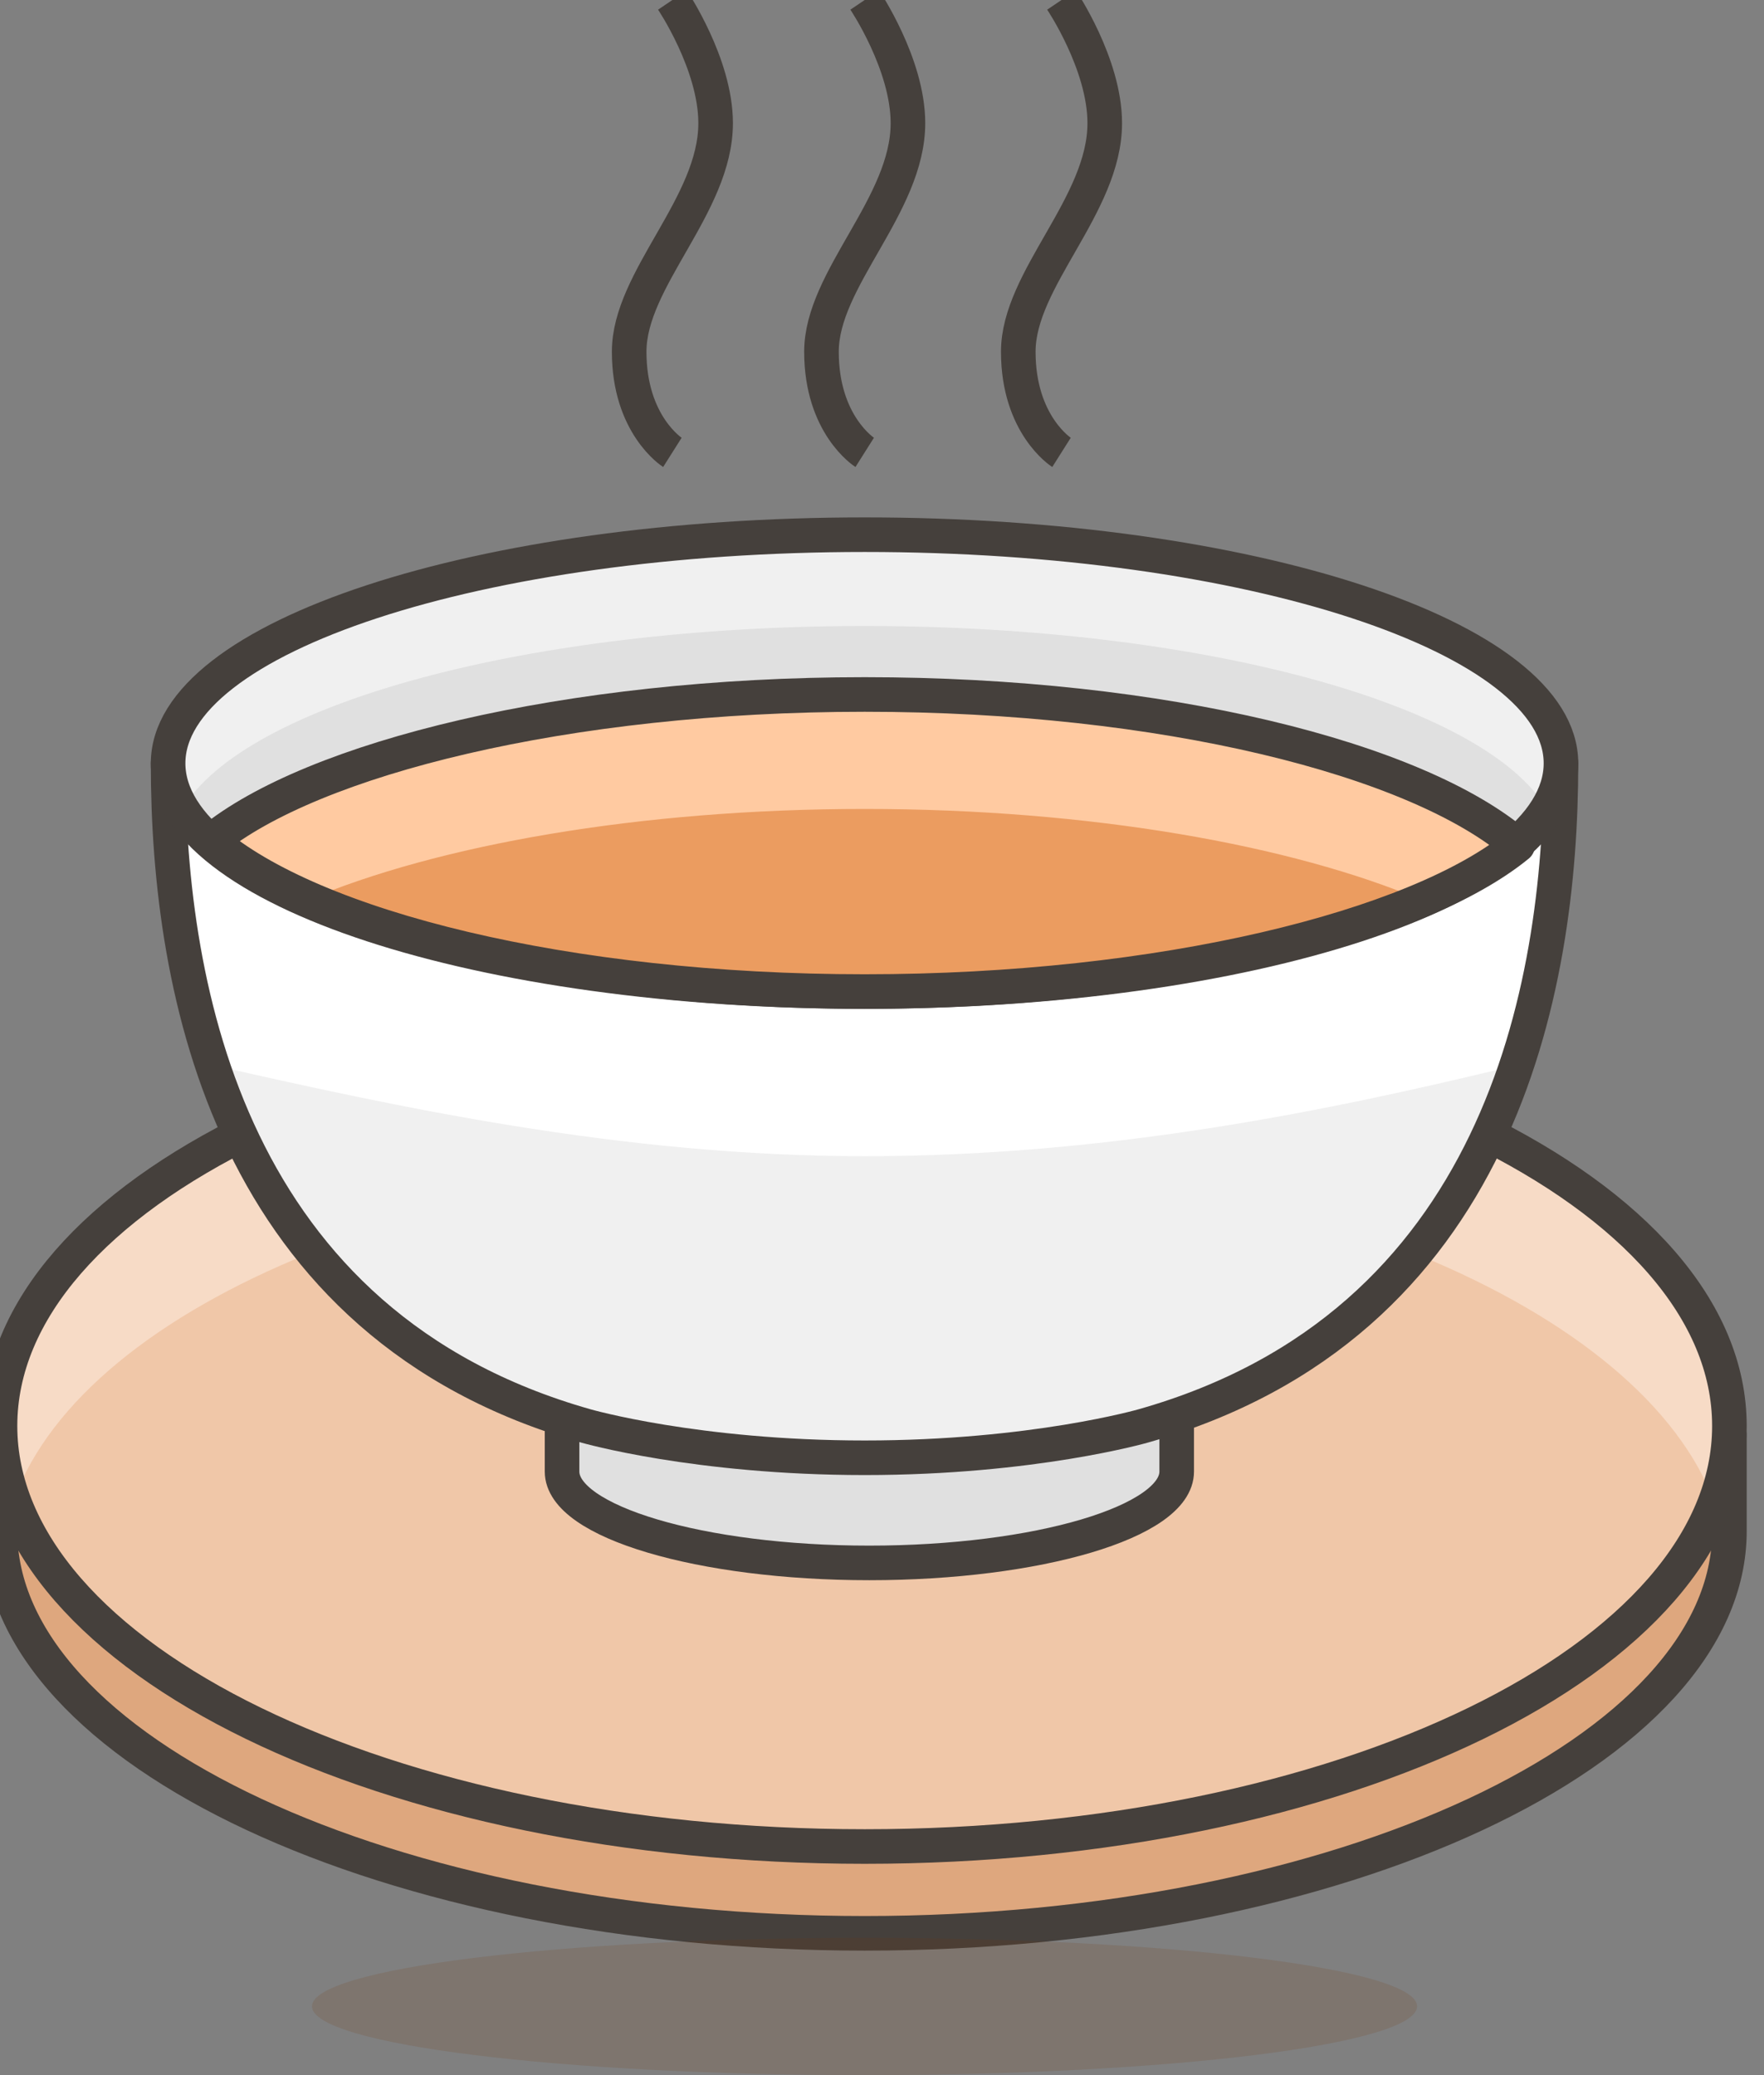 <svg width="51" height="60" viewBox="0 0 51 60" fill="none" xmlns="http://www.w3.org/2000/svg" xmlns:xlink="http://www.w3.org/1999/xlink">
	<rect x="0" y="0" width="51" height="60" fill="#808080" stroke="none"/>
	<desc>
			Created with Pixso.
	</desc>
	<defs/>
	<path id="Vector" d="M50 44.27C50 50.61 38.75 55.9 25 55.9C11.25 55.9 0 50.61 0 44.27L0 41.49L50 41.49L50 44.27Z" fill="#DEA77E" fill-opacity="1" fill-rule="nonzero"/>
	<path id="Vector" d="M25 55.9C11.25 55.9 0 50.61 0 44.27L0 41.49L50 41.49L50 44.27C50 50.61 38.75 55.9 25 55.9Z" stroke="#45403C" stroke-opacity="1" stroke-width="1" stroke-linejoin="round"/>
	<path id="Vector" d="M50 41.23C50 47.94 38.8 53.39 25 53.39C11.19 53.39 0 47.94 0 41.23C0 34.51 11.19 29.07 25 29.07C38.8 29.07 50 34.51 50 41.23Z" fill="#F0C7A8" fill-opacity="1" fill-rule="evenodd"/>
	<path id="Vector" d="M25 33.43C37.22 33.43 47.5 37.79 49.58 43.48C49.86 42.81 50 42.02 50 41.36C50 34.62 38.75 29.2 25 29.2C11.25 29.2 0 34.49 0 41.23C0 42.02 0.13 42.68 0.41 43.34C2.5 37.66 12.77 33.43 25 33.43Z" fill="#F7DBC6" fill-opacity="1" fill-rule="nonzero"/>
	<path id="Vector" d="M25 53.39C11.19 53.39 0 47.94 0 41.23C0 34.51 11.19 29.07 25 29.07C38.8 29.07 50 34.51 50 41.23C50 47.94 38.8 53.39 25 53.39Z" stroke="#45403C" stroke-opacity="1" stroke-width="1" stroke-linejoin="round"/>
	<g opacity="0.15">
		<path id="Vector" d="M40.97 58.01C40.97 59.11 33.82 60 25 60C16.17 60 9.02 59.11 9.02 58.01C9.02 56.92 16.17 56.03 25 56.03C33.82 56.03 40.97 56.92 40.97 58.01Z" fill="#733506" fill-opacity="1" fill-rule="evenodd"/>
	</g>
	<path id="Vector" d="M19.44 13.08C19.44 13.08 18.19 12.29 18.19 10.17C18.19 8.06 20.69 5.94 20.69 3.56C20.69 1.85 19.44 0 19.44 0M25 13.08C25 13.08 23.75 12.29 23.75 10.17C23.75 8.06 26.25 5.94 26.25 3.56C26.25 1.85 25 0 25 0M30.69 13.08C30.69 13.08 29.44 12.29 29.44 10.17C29.44 8.06 31.94 5.94 31.94 3.56C31.94 1.85 30.69 0 30.69 0" stroke="#45403C" stroke-opacity="1" stroke-width="1" stroke-linejoin="round"/>
	<path id="Vector" d="M34.02 42.55C34.02 44 30 45.19 25.13 45.19C20.27 45.19 16.25 44 16.25 42.55L16.25 40.44L34.02 40.44L34.02 42.55Z" fill="#E0E0E0" fill-opacity="1" fill-rule="nonzero"/>
	<path id="Vector" d="M25.13 45.19C20.27 45.19 16.25 44 16.25 42.55L16.25 40.44L34.02 40.44L34.02 42.55C34.02 44 30 45.19 25.13 45.19Z" stroke="#45403C" stroke-opacity="1" stroke-width="1" stroke-linejoin="round"/>
	<path id="Vector" d="M45.13 22.07C45.13 28.67 43.33 38.32 33.05 41.23C33.05 41.23 29.86 42.15 25 42.15C20.13 42.15 16.94 41.23 16.94 41.23C6.66 38.32 4.86 28.67 4.86 22.07L45.13 22.07Z" fill="#F0F0F0" fill-opacity="1" fill-rule="nonzero"/>
	<path id="Vector" d="M6.11 30.79C11.38 31.98 17.91 33.43 25 33.43C32.08 33.43 38.47 32.11 43.88 30.79C44.86 27.75 45.13 24.71 45.13 22.07L4.86 22.07C4.86 24.71 5.13 27.88 6.11 30.79Z" fill="#FFFFFF" fill-opacity="1" fill-rule="nonzero"/>
	<path id="Vector" d="M33.05 41.23C33.05 41.23 29.86 42.15 25 42.15C20.13 42.15 16.94 41.23 16.94 41.23C6.66 38.32 4.86 28.67 4.86 22.07L45.13 22.07C45.13 28.67 43.33 38.32 33.05 41.23Z" stroke="#45403C" stroke-opacity="1" stroke-width="1" stroke-linejoin="round"/>
	<path id="Vector" d="M45.13 22.07C45.13 25.72 36.12 28.67 25 28.67C13.87 28.67 4.86 25.72 4.86 22.07C4.86 18.42 13.87 15.46 25 15.46C36.12 15.46 45.13 18.42 45.13 22.07Z" fill="#E0E0E0" fill-opacity="1" fill-rule="evenodd"/>
	<path id="Vector" d="M25 18.1C34.72 18.1 42.91 20.35 44.72 23.39C45 22.99 45.13 22.46 45.13 22.07C45.13 18.37 36.11 15.46 25 15.46C13.88 15.46 4.86 18.37 4.86 22.07C4.86 22.46 5 22.99 5.27 23.39C7.08 20.35 15.27 18.1 25 18.1Z" fill="#F0F0F0" fill-opacity="1" fill-rule="nonzero"/>
	<path id="Vector" d="M25 28.67C13.87 28.67 4.86 25.72 4.86 22.07C4.86 18.42 13.87 15.46 25 15.46C36.12 15.46 45.13 18.42 45.13 22.07C45.13 25.72 36.12 28.67 25 28.67Z" stroke="#45403C" stroke-opacity="1" stroke-width="1" stroke-linejoin="round"/>
	<path id="Vector" d="M25 20.08C16.38 20.08 9.02 21.93 6.11 24.31C9.02 26.82 16.38 28.67 25 28.67C33.61 28.67 40.97 26.82 43.88 24.44C40.97 21.93 33.61 20.08 25 20.08Z" fill="#EB9C60" fill-opacity="1" fill-rule="nonzero"/>
	<path id="Vector" d="M25 23.39C31.52 23.39 37.36 24.44 41.11 26.03C42.22 25.5 43.19 24.97 43.88 24.44C40.97 21.93 33.75 20.22 25 20.22C16.25 20.22 9.02 22.07 6.11 24.44C6.8 25.11 7.77 25.63 8.88 26.03C12.63 24.44 18.47 23.39 25 23.39Z" fill="#FFCAA1" fill-opacity="1" fill-rule="nonzero"/>
	<path id="Vector" d="M6.11 24.31C9.02 26.82 16.38 28.67 25 28.67C33.61 28.67 40.97 26.82 43.88 24.44C40.97 21.93 33.61 20.08 25 20.08C16.38 20.08 9.02 21.93 6.11 24.31Z" stroke="#45403C" stroke-opacity="1" stroke-width="1" stroke-linejoin="round"/>
</svg>
